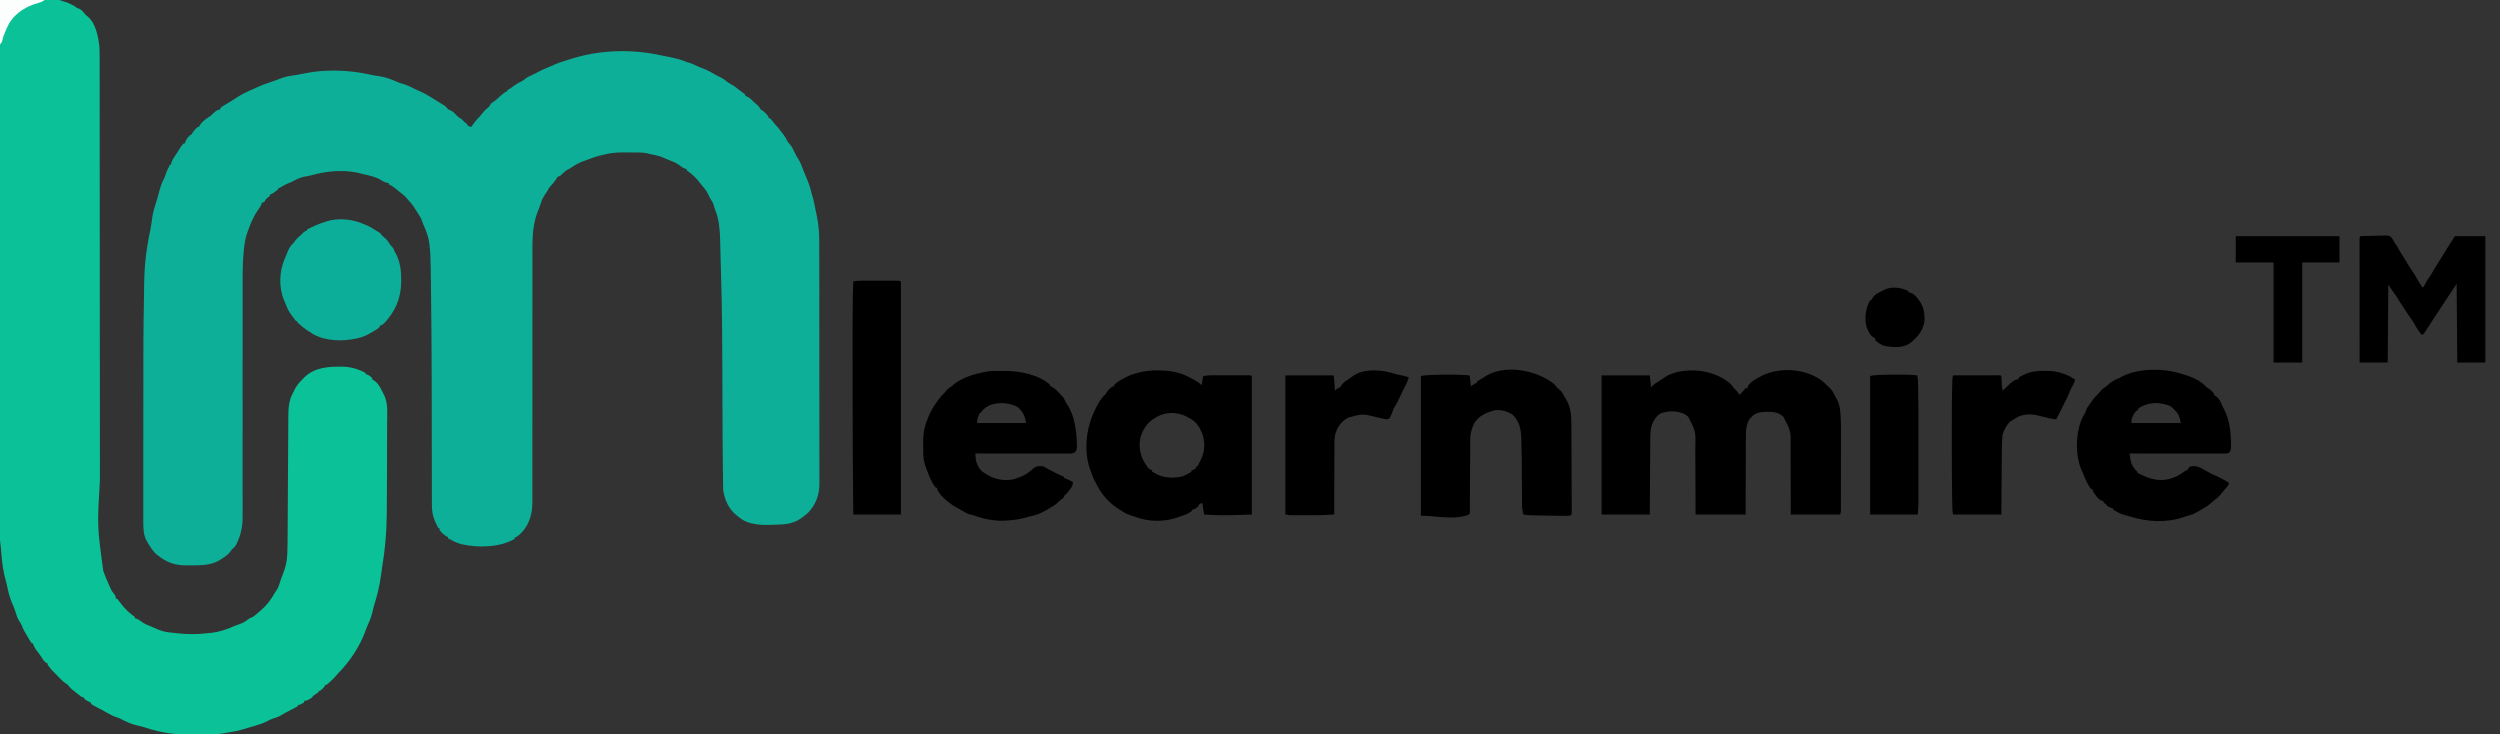 <?xml version="1.0" encoding="UTF-8"?>
<svg version="1.1" xmlns="http://www.w3.org/2000/svg" width="4096" height="1203">
<rect width="100%" height="100%" fill="#333333" stroke="none"/>
<path d="M0 0 C2.725 0.595 5.455 1.095 8.203 1.576 C13.335 2.487 18.351 3.674 23.386 5.013 C24.184 5.218 24.982 5.422 25.804 5.633 C30.646 6.909 35.066 8.537 39.636 10.576 C40.667 10.844 41.699 11.112 42.761 11.388 C47.484 12.653 51.777 14.921 56.179 17.01 C59.44 18.487 62.707 19.738 66.074 20.951 C71.526 22.994 76.474 25.6 81.465 28.562 C85.217 30.787 89.009 32.768 92.949 34.638 C97.639 36.928 101.478 39.618 105.496 42.927 C107.614 44.559 109.706 45.78 112.074 47.013 C116.55 49.384 120.301 52.357 124.195 55.58 C127.118 57.97 130.156 60.169 133.238 62.349 C133.699 62.754 134.161 63.159 134.636 63.576 C134.636 64.236 134.636 64.896 134.636 65.576 C135.358 65.823 136.08 66.071 136.824 66.326 C142.056 68.651 145.639 72.578 149.636 76.576 C150.839 77.582 152.048 78.582 153.261 79.576 C155.477 81.434 156.696 82.676 158.199 85.201 C159.534 87.791 159.534 87.791 162.386 89.388 C166.522 92.172 169.694 95.554 172.636 99.576 C172.636 100.236 172.636 100.896 172.636 101.576 C173.236 101.827 173.835 102.079 174.453 102.338 C176.93 103.742 177.966 105.059 179.574 107.388 C181.34 109.854 182.98 111.919 185.136 114.076 C187.751 116.69 189.853 119.424 192.027 122.404 C193.713 124.679 195.483 126.872 197.261 129.076 C199.93 132.475 201.823 135.801 203.625 139.709 C204.683 141.663 205.846 142.982 207.386 144.576 C211.174 148.728 213.327 153.664 215.742 158.682 C217.395 162.108 219.031 165.376 221.199 168.513 C225.027 174.327 227.261 181.099 229.819 187.538 C230.908 190.254 232.053 192.946 233.199 195.638 C237.404 205.749 241.549 215.793 243.636 226.576 C243.955 227.526 244.273 228.476 244.601 229.455 C246.2 234.275 247.13 239.209 248.146 244.18 C248.504 245.929 248.865 247.677 249.228 249.425 C249.891 252.62 250.546 255.816 251.199 259.013 C251.409 260.024 251.618 261.035 251.835 262.077 C254.724 276.372 255.933 290.046 255.904 304.585 C255.907 306.359 255.912 308.133 255.917 309.907 C255.93 314.742 255.929 319.576 255.927 324.41 C255.927 329.639 255.938 334.868 255.947 340.097 C255.964 350.324 255.969 360.551 255.97 370.778 C255.971 379.091 255.975 387.405 255.982 395.718 C255.999 419.308 256.009 442.899 256.007 466.489 C256.007 468.394 256.007 468.394 256.007 470.337 C256.007 472.244 256.007 472.244 256.007 474.189 C256.006 494.812 256.025 515.434 256.053 536.057 C256.082 557.252 256.096 578.447 256.094 599.642 C256.093 611.533 256.099 623.425 256.12 635.317 C256.138 645.436 256.143 655.554 256.129 665.673 C256.123 670.833 256.123 675.993 256.14 681.153 C256.156 685.881 256.153 690.609 256.135 695.337 C256.132 697.043 256.136 698.748 256.147 700.454 C256.259 718.697 250.911 733.807 238.636 747.576 C236.435 749.771 234.095 751.677 231.636 753.576 C230.703 754.322 229.77 755.069 228.808 755.838 C214.512 766.991 200.618 767.882 182.948 768.264 C180.208 768.326 177.468 768.409 174.728 768.494 C165.466 768.741 156.721 768.676 147.636 766.576 C146.367 766.316 145.097 766.055 143.789 765.787 C135.322 763.585 129.312 760.177 122.636 754.576 C121.657 753.795 120.677 753.014 119.667 752.209 C107.345 741.866 101.397 728.176 98.636 712.576 C98.528 710.728 98.465 708.877 98.438 707.026 C98.419 705.91 98.401 704.794 98.382 703.644 C98.366 702.417 98.351 701.191 98.335 699.927 C98.306 697.954 98.306 697.954 98.276 695.94 C98.222 692.257 98.175 688.572 98.13 684.888 C98.101 682.51 98.07 680.131 98.038 677.753 C97.647 647.719 97.499 617.686 97.39 587.65 C97.386 586.515 97.382 585.38 97.377 584.21 C97.299 562.997 97.227 541.784 97.169 520.57 C97.022 466.598 96.729 412.663 95.012 358.715 C94.479 341.902 94.071 325.085 93.665 308.269 C93.634 306.994 93.602 305.72 93.57 304.406 C93.53 302.713 93.53 302.713 93.488 300.986 C93.027 284.916 91.829 267.851 85.566 252.849 C84.563 250.396 83.883 247.948 83.199 245.388 C82.018 241.344 80.37 238.243 78.015 234.771 C76.358 232.134 75.086 229.394 73.761 226.576 C71.453 221.865 68.926 218.22 65.335 214.42 C63.692 212.636 62.336 210.812 60.949 208.826 C54.841 200.535 47.114 193.356 38.636 187.576 C38.636 186.916 38.636 186.256 38.636 185.576 C37.755 185.326 36.873 185.076 35.964 184.818 C32.501 183.525 30.27 181.989 27.386 179.701 C22.319 175.906 17.553 173.687 11.636 171.576 C9.528 170.712 7.423 169.837 5.324 168.951 C3.429 168.157 1.533 167.365 -0.364 166.576 C-1.529 166.084 -1.529 166.084 -2.718 165.583 C-5.292 164.603 -7.77 163.925 -10.454 163.322 C-11.403 163.107 -12.352 162.893 -13.331 162.672 C-14.311 162.454 -15.291 162.237 -16.301 162.013 C-17.278 161.792 -18.254 161.571 -19.26 161.344 C-21.959 160.738 -24.655 160.135 -27.364 159.576 C-28.248 159.392 -29.133 159.208 -30.044 159.019 C-34.603 158.411 -39.108 158.393 -43.704 158.373 C-45.202 158.364 -45.202 158.364 -46.731 158.356 C-48.845 158.346 -50.959 158.34 -53.073 158.336 C-56.259 158.326 -59.445 158.295 -62.631 158.263 C-73.971 158.205 -84.362 158.738 -95.364 161.576 C-96.83 161.899 -98.298 162.218 -99.766 162.533 C-108.628 164.677 -117.017 167.489 -125.488 170.85 C-127.257 171.535 -129.046 172.165 -130.836 172.791 C-137.819 175.262 -143.58 178.398 -149.61 182.709 C-152.429 184.62 -155.316 186.066 -158.364 187.576 C-161.256 189.832 -163.91 192.095 -166.426 194.763 C-168.364 196.576 -168.364 196.576 -170.989 197.576 C-173.981 198.836 -173.973 199.721 -175.364 202.576 C-176.64 204.291 -177.956 205.977 -179.301 207.638 C-179.991 208.496 -180.681 209.353 -181.391 210.236 C-183.364 212.576 -183.364 212.576 -184.973 214.127 C-186.623 215.846 -187.575 217.589 -188.676 219.701 C-190.363 222.862 -192.167 225.704 -194.301 228.576 C-198.03 234.045 -199.865 240.113 -201.926 246.345 C-203.08 249.828 -204.458 253.15 -205.926 256.513 C-214.851 280.473 -214.087 305.506 -213.999 330.66 C-213.986 336.168 -214.001 341.676 -214.013 347.183 C-214.03 356.698 -214.03 366.213 -214.016 375.728 C-213.998 389.495 -214.009 403.262 -214.027 417.03 C-214.056 439.387 -214.065 461.745 -214.058 484.103 C-214.058 485.451 -214.058 486.799 -214.057 488.147 C-214.057 488.815 -214.057 489.483 -214.057 490.171 C-214.056 493.55 -214.055 496.929 -214.054 500.308 C-214.054 501.314 -214.054 501.314 -214.054 502.339 C-214.05 517.938 -214.054 533.536 -214.06 549.135 C-214.061 549.804 -214.061 550.473 -214.061 551.162 C-214.067 566.443 -214.076 581.724 -214.089 597.005 C-214.09 598.288 -214.091 599.572 -214.093 600.894 C-214.097 606.025 -214.102 611.156 -214.106 616.286 C-214.12 631.291 -214.126 646.295 -214.118 661.299 C-214.113 670.698 -214.114 680.098 -214.121 689.497 C-214.124 694.918 -214.124 700.339 -214.115 705.76 C-214.107 710.724 -214.108 715.687 -214.117 720.651 C-214.118 722.444 -214.116 724.238 -214.11 726.031 C-214.084 734.731 -214.102 743.105 -216.364 751.576 C-216.72 753.206 -216.72 753.206 -217.083 754.869 C-220.699 768.269 -228.984 780.501 -240.364 788.576 C-241.024 788.576 -241.684 788.576 -242.364 788.576 C-242.694 789.566 -243.024 790.556 -243.364 791.576 C-266.899 805.42 -302.146 806.329 -328.364 800.576 C-329.209 800.393 -330.055 800.21 -330.926 800.021 C-338.553 798.041 -345.428 794.224 -352.364 790.576 C-352.364 789.916 -352.364 789.256 -352.364 788.576 C-352.921 788.328 -353.478 788.081 -354.051 787.826 C-359.226 785.029 -362.89 781.24 -366.364 776.576 C-366.364 775.586 -366.364 774.596 -366.364 773.576 C-367.024 773.576 -367.684 773.576 -368.364 773.576 C-369.48 771.31 -370.581 769.039 -371.676 766.763 C-371.985 766.14 -372.294 765.517 -372.612 764.875 C-377.063 755.55 -378.813 746.532 -378.749 736.241 C-378.754 735.153 -378.76 734.064 -378.765 732.942 C-378.779 729.316 -378.772 725.69 -378.764 722.064 C-378.77 719.447 -378.777 716.83 -378.786 714.214 C-378.802 708.564 -378.807 702.914 -378.805 697.264 C-378.803 688.946 -378.819 680.629 -378.839 672.311 C-378.873 658.615 -378.895 644.92 -378.907 631.225 C-378.908 630.406 -378.909 629.587 -378.91 628.743 C-378.913 625.437 -378.916 622.131 -378.919 618.824 C-378.945 591.072 -378.991 563.32 -379.055 535.568 C-379.057 534.786 -379.059 534.004 -379.061 533.198 C-379.172 485.412 -379.475 437.63 -380.115 389.847 C-380.184 384.646 -380.247 379.444 -380.308 374.243 C-380.388 367.299 -380.485 360.355 -380.592 353.412 C-380.629 350.896 -380.662 348.38 -380.69 345.864 C-380.828 333.689 -381.244 321.648 -382.69 309.55 C-382.801 308.598 -382.911 307.645 -383.025 306.663 C-384.474 295.747 -388.585 285.943 -392.958 275.924 C-394.364 272.576 -394.364 272.576 -395.184 269.732 C-396.91 265.115 -399.565 261.199 -402.239 257.076 C-402.769 256.247 -403.298 255.418 -403.844 254.564 C-405.341 252.228 -406.85 249.901 -408.364 247.576 C-408.756 246.968 -409.148 246.36 -409.552 245.734 C-411.835 242.237 -414.374 239.493 -417.364 236.576 C-418.065 235.668 -418.766 234.761 -419.489 233.826 C-423.417 229.023 -428.53 225.412 -433.364 221.576 C-434.713 220.462 -434.713 220.462 -436.09 219.326 C-440.343 215.831 -444.275 212.718 -449.364 210.576 C-449.364 209.916 -449.364 209.256 -449.364 208.576 C-450.519 208.349 -451.674 208.122 -452.864 207.888 C-456.067 207.097 -458.443 206.04 -461.176 204.201 C-469.906 198.443 -480.347 196.41 -490.399 194.042 C-492.244 193.604 -494.085 193.149 -495.926 192.693 C-497.019 192.428 -498.113 192.162 -499.239 191.888 C-500.185 191.658 -501.131 191.427 -502.106 191.189 C-526.318 186.631 -552.229 188.864 -575.758 195.623 C-579.427 196.593 -583.058 197.216 -586.801 197.826 C-594.223 199.224 -600.235 202.17 -606.805 205.736 C-609.048 206.946 -610.991 207.784 -613.438 208.595 C-616.821 209.729 -619.571 211.343 -622.614 213.201 C-628.152 216.576 -628.152 216.576 -630.364 216.576 C-630.364 217.236 -630.364 217.896 -630.364 218.576 C-632.099 220.021 -633.904 221.385 -635.739 222.701 C-636.737 223.425 -637.734 224.15 -638.762 224.896 C-641.364 226.576 -641.364 226.576 -643.364 226.576 C-643.694 227.566 -644.024 228.556 -644.364 229.576 C-646.053 231.163 -647.848 232.55 -649.672 233.978 C-651.506 235.71 -652.264 237.335 -653.364 239.576 C-655.489 240.326 -655.489 240.326 -657.364 240.576 C-657.486 241.169 -657.608 241.762 -657.734 242.373 C-658.735 245.876 -660.984 248.623 -663.051 251.576 C-670.279 262.195 -675.349 273.257 -679.582 285.356 C-680.136 286.929 -680.713 288.494 -681.306 290.053 C-684.348 298.432 -685.654 306.775 -686.584 315.591 C-686.668 316.361 -686.751 317.13 -686.838 317.924 C-688.911 337.357 -688.921 356.774 -688.854 376.296 C-688.841 381.576 -688.851 386.856 -688.858 392.136 C-688.868 401.242 -688.863 410.347 -688.85 419.453 C-688.83 432.636 -688.837 445.818 -688.85 459 C-688.872 480.422 -688.879 501.843 -688.873 523.265 C-688.873 525.179 -688.873 525.179 -688.872 527.133 C-688.87 536.197 -688.867 545.262 -688.864 554.326 C-688.86 564.715 -688.857 575.105 -688.854 585.494 C-688.854 586.775 -688.854 588.056 -688.854 589.376 C-688.849 610.752 -688.859 632.129 -688.881 653.505 C-688.894 666.654 -688.892 679.803 -688.873 692.953 C-688.86 701.95 -688.861 710.948 -688.874 719.946 C-688.881 725.129 -688.881 730.312 -688.863 735.495 C-688.847 740.247 -688.85 745 -688.867 749.752 C-688.87 751.462 -688.866 753.172 -688.855 754.882 C-688.763 769.571 -691.092 782.85 -697.301 796.326 C-697.623 797.079 -697.945 797.832 -698.276 798.607 C-700.314 803.142 -702.241 805.634 -706.364 808.576 C-707.829 810.439 -707.829 810.439 -709.051 812.388 C-712.666 817.372 -717.217 820.311 -722.364 823.576 C-723.124 824.113 -723.885 824.651 -724.668 825.205 C-735.578 832.533 -749.93 834.707 -762.84 834.779 C-763.647 834.785 -764.453 834.79 -765.284 834.796 C-766.987 834.806 -768.69 834.812 -770.393 834.816 C-772.96 834.826 -775.527 834.857 -778.094 834.888 C-787.272 834.947 -795.564 834.515 -804.364 831.576 C-805.684 831.141 -805.684 831.141 -807.031 830.697 C-814.211 828.209 -820.256 824.021 -826.364 819.576 C-827.086 819.065 -827.808 818.555 -828.551 818.029 C-835.46 812.625 -839.862 804.975 -844.364 797.576 C-844.917 796.672 -845.47 795.769 -846.04 794.838 C-851.604 784.808 -851.664 773.193 -851.611 761.979 C-851.615 760.18 -851.615 760.18 -851.618 758.344 C-851.623 755.052 -851.619 751.761 -851.611 748.469 C-851.604 744.9 -851.609 741.33 -851.612 737.761 C-851.617 730.765 -851.612 723.768 -851.603 716.772 C-851.592 708.542 -851.592 700.311 -851.593 692.081 C-851.593 677.299 -851.584 662.517 -851.57 647.735 C-851.556 633.584 -851.548 619.433 -851.549 605.282 C-851.554 458.634 -851.554 458.634 -850.479 395.537 C-850.35 387.917 -850.249 380.296 -850.16 372.676 C-849.808 344.321 -846.632 316.754 -840.826 289 C-839.237 281.369 -837.957 273.816 -837.069 266.071 C-836.469 261.01 -835.477 256.254 -833.989 251.388 C-833.772 250.643 -833.555 249.897 -833.331 249.129 C-832.69 246.94 -832.031 244.757 -831.364 242.576 C-830.986 241.34 -830.608 240.104 -830.219 238.83 C-829.549 236.658 -828.875 234.487 -828.196 232.318 C-827.516 230.078 -826.907 227.852 -826.364 225.576 C-824.265 216.926 -821.699 208.785 -817.52 200.912 C-816.049 197.94 -815.098 194.908 -814.118 191.748 C-813.089 188.784 -811.7 186.069 -810.231 183.302 C-809.229 181.41 -809.229 181.41 -808.364 178.576 C-807.704 178.576 -807.044 178.576 -806.364 178.576 C-806.12 177.56 -805.877 176.544 -805.625 175.498 C-804.48 171.503 -802.5 168.241 -800.176 164.826 C-799.367 163.606 -798.559 162.386 -797.75 161.166 C-797.349 160.565 -796.947 159.964 -796.533 159.345 C-794.238 155.872 -792.067 152.32 -789.872 148.783 C-788.498 146.772 -787.227 145.139 -785.364 143.576 C-784.704 143.576 -784.044 143.576 -783.364 143.576 C-783.178 142.751 -782.993 141.926 -782.801 141.076 C-780.794 136.19 -777.214 131.001 -772.364 128.576 C-771.972 127.875 -771.58 127.173 -771.176 126.451 C-768.777 122.645 -765.818 119.464 -762.364 116.576 C-761.704 116.576 -761.044 116.576 -760.364 116.576 C-760.137 116.019 -759.91 115.462 -759.676 114.888 C-756.285 108.913 -749.638 103.525 -743.739 100.013 C-741.212 98.613 -741.212 98.613 -738.989 96.201 C-736.059 93.271 -732.997 90.599 -729.364 88.576 C-728.374 88.576 -727.384 88.576 -726.364 88.576 C-726.112 87.969 -725.861 87.363 -725.602 86.738 C-724.175 84.246 -723.006 83.429 -720.547 81.99 C-719.788 81.537 -719.028 81.084 -718.245 80.618 C-717.438 80.15 -716.632 79.683 -715.801 79.201 C-714.152 78.222 -712.504 77.241 -710.856 76.26 C-710.071 75.794 -709.285 75.328 -708.476 74.849 C-706.069 73.398 -703.738 71.86 -701.426 70.263 C-692.144 63.954 -681.736 58.717 -671.364 54.443 C-669.784 53.758 -668.225 53.023 -666.676 52.271 C-659.659 48.885 -652.66 46.223 -645.254 43.835 C-639.347 41.928 -633.54 39.825 -627.753 37.58 C-621.757 35.274 -615.935 33.525 -609.551 32.763 C-601.456 31.683 -593.478 30.082 -585.482 28.428 C-570.145 25.358 -554.919 24.188 -539.301 24.263 C-538.503 24.265 -537.704 24.267 -536.881 24.269 C-516.292 24.347 -496.706 27.013 -476.614 31.463 C-472.623 32.337 -468.675 32.98 -464.614 33.451 C-454.346 34.876 -444.099 39.022 -434.641 43.189 C-431.546 44.499 -428.538 45.44 -425.301 46.326 C-418.993 48.21 -413.455 50.842 -407.653 53.892 C-404.279 55.619 -400.854 57.103 -397.364 58.576 C-387.486 63.185 -378.336 68.892 -369.18 74.779 C-367.241 76.016 -365.29 77.234 -363.329 78.435 C-362.35 79.039 -361.372 79.642 -360.364 80.263 C-359.477 80.804 -358.59 81.344 -357.676 81.9 C-355.335 83.597 -354.074 85.28 -352.364 87.576 C-350.45 88.467 -348.535 89.357 -346.618 90.24 C-343.006 92.381 -340.369 95.387 -337.54 98.455 C-335.299 100.64 -333.065 102.02 -330.364 103.576 C-328.676 105.221 -327.01 106.889 -325.364 108.576 C-324.436 109.298 -323.508 110.02 -322.551 110.763 C-321.829 111.362 -321.108 111.96 -320.364 112.576 C-320.364 113.236 -320.364 113.896 -320.364 114.576 C-318.384 115.236 -316.404 115.896 -314.364 116.576 C-313.476 115.364 -313.476 115.364 -312.571 114.127 C-311.773 113.047 -310.975 111.968 -310.176 110.888 C-309.399 109.833 -308.622 108.777 -307.821 107.689 C-305.499 104.747 -303.025 102.207 -300.364 99.576 C-299.07 97.969 -297.798 96.344 -296.551 94.701 C-293.375 90.651 -290.056 87.34 -286.028 84.146 C-284.26 82.671 -284.26 82.671 -283.438 80.595 C-281.985 77.863 -280.132 76.814 -277.551 75.138 C-273.71 72.552 -270.603 69.896 -267.364 66.576 C-257.971 58.576 -257.971 58.576 -255.364 58.576 C-255.364 57.916 -255.364 57.256 -255.364 56.576 C-253.723 55.533 -252.05 54.542 -250.364 53.576 C-248.624 52.299 -246.895 51.006 -245.176 49.701 C-240.795 46.472 -236.429 43.975 -231.516 41.662 C-228.817 40.3 -226.653 38.538 -224.364 36.576 C-221.674 34.806 -219.113 33.471 -216.137 32.224 C-212.41 30.645 -208.898 28.73 -205.364 26.763 C-199.027 23.306 -192.589 20.528 -185.856 17.947 C-182.746 16.726 -179.753 15.388 -176.739 13.951 C-171.947 11.741 -167.121 10.129 -162.055 8.662 C-159.471 7.902 -156.938 7.105 -154.391 6.24 C-104.759 -10.197 -50.744 -11.71 0 0 Z " fill="#0DAF99" transform="translate(1086.364,91.424)"/>
<path d="M0 0 C12.691 -0.046 25.382 -0.082 38.074 -0.104 C43.967 -0.114 49.86 -0.128 55.753 -0.151 C61.439 -0.173 67.125 -0.185 72.812 -0.19 C74.982 -0.193 77.152 -0.201 79.322 -0.211 C82.36 -0.226 85.398 -0.228 88.436 -0.227 C89.335 -0.234 90.233 -0.241 91.159 -0.249 C95.597 -0.234 98.945 -0.002 103 2 C104.107 2.299 105.215 2.598 106.355 2.906 C110.271 4.081 113.69 5.64 117.312 7.5 C117.932 7.808 118.551 8.116 119.189 8.434 C121.809 9.759 123.911 10.911 126 13 C127.031 13.351 128.062 13.701 129.125 14.062 C133.617 15.878 136.11 19.222 139.156 22.871 C140.987 25.131 140.987 25.131 143.625 27 C157.304 38.519 161.307 61.207 163 78 C163.244 82.599 163.272 87.182 163.256 91.787 C163.26 93.096 163.263 94.404 163.266 95.752 C163.275 99.352 163.272 102.952 163.267 106.552 C163.264 110.482 163.272 114.411 163.278 118.341 C163.288 125.218 163.291 132.096 163.289 138.973 C163.286 149.203 163.294 159.433 163.305 169.663 C163.323 186.889 163.331 204.114 163.336 221.34 C163.341 244.915 163.36 268.489 163.382 292.063 C163.392 303.067 163.402 314.07 163.411 325.074 C163.412 326.175 163.413 327.277 163.414 328.412 C163.437 354.628 163.453 380.845 163.468 407.061 C163.469 408.208 163.47 409.355 163.47 410.536 C163.48 426.8 163.489 443.063 163.498 459.327 C163.509 478.996 163.52 498.664 163.532 518.333 C163.532 519.472 163.533 520.612 163.534 521.786 C163.549 547.872 163.566 573.958 163.589 600.044 C163.59 601.145 163.59 602.246 163.591 603.381 C163.601 614.384 163.611 625.387 163.621 636.39 C163.643 659.908 163.66 683.427 163.665 706.945 C163.669 724.127 163.68 741.309 163.698 758.491 C163.708 767.768 163.714 777.045 163.711 786.322 C159.229 861.847 159.229 861.847 169.125 935 C169.34 935.645 169.555 936.289 169.777 936.953 C171.95 943.261 174.606 949.369 177.375 955.434 C178.668 958.27 179.876 961.119 181.062 964 C182.756 967.859 185.129 970.916 187.738 974.203 C189.283 976.403 189.833 978.324 190 981 C190.66 981 191.32 981 192 981 C193.68 983.03 195.258 985.065 196.812 987.188 C199.96 991.459 203.155 995.311 207 999 C207.743 999.784 208.485 1000.567 209.25 1001.375 C212.379 1004.362 215.726 1006.888 219.207 1009.449 C219.799 1009.961 220.39 1010.473 221 1011 C221 1011.66 221 1012.32 221 1013 C221.568 1013.106 222.137 1013.211 222.723 1013.32 C225.369 1014.11 227.175 1015.299 229.438 1016.875 C230.629 1017.687 230.629 1017.687 231.844 1018.516 C232.555 1019.005 233.267 1019.495 234 1020 C237.827 1022.552 241.774 1024.167 246.043 1025.824 C250.642 1027.653 255.168 1029.652 259.703 1031.633 C265.48 1034.029 270.867 1035.409 277.082 1036.07 C277.854 1036.156 278.627 1036.242 279.423 1036.331 C281.057 1036.511 282.692 1036.687 284.327 1036.86 C286.768 1037.12 289.207 1037.397 291.646 1037.676 C307.565 1039.435 322.928 1039.356 338.839 1037.566 C341.13 1037.312 343.422 1037.086 345.715 1036.861 C359.722 1035.385 371.865 1031.102 384.719 1025.398 C387.701 1024.128 390.673 1023.074 393.75 1022.062 C398.702 1020.331 402.561 1017.765 406.711 1014.586 C409 1013 409 1013 411.465 1012.043 C416.681 1009.897 420.754 1005.634 425 1002 C425.853 1001.295 426.707 1000.59 427.586 999.863 C436.723 992.066 443.775 982.666 449.703 972.242 C450.897 970.179 452.203 968.268 453.562 966.312 C456.577 961.536 458.064 956.204 459.746 950.859 C460.856 947.355 462.177 943.968 463.562 940.562 C467.504 930.354 470.125 920.37 470.595 909.432 C470.633 908.617 470.672 907.801 470.712 906.961 C471.163 896.548 471.19 886.129 471.234 875.708 C471.247 873.436 471.26 871.163 471.274 868.891 C471.303 864.037 471.329 859.183 471.354 854.33 C471.394 846.641 471.444 838.952 471.496 831.263 C471.514 828.619 471.532 825.976 471.549 823.332 C471.554 822.672 471.558 822.012 471.563 821.331 C471.613 813.853 471.662 806.375 471.71 798.897 C471.715 798.215 471.719 797.533 471.723 796.831 C471.794 785.769 471.853 774.707 471.909 763.645 C471.967 752.236 472.041 740.827 472.126 729.417 C472.174 723.032 472.214 716.647 472.237 710.262 C472.259 704.259 472.299 698.256 472.353 692.254 C472.369 690.063 472.379 687.871 472.382 685.68 C472.403 671.357 472.632 656.648 479.961 643.836 C481.064 641.964 481.064 641.964 481.977 639.727 C485.46 631.783 490.963 626.054 497 620 C497.648 619.328 498.297 618.657 498.965 617.965 C516.043 601.559 538.901 600.419 561.254 600.758 C575.279 601.149 586.616 604.506 599 611 C599 611.66 599 612.32 599 613 C599.887 613.227 600.774 613.454 601.688 613.688 C605.464 615.184 607.386 616.925 610 620 C610 620.66 610 621.32 610 622 C610.557 622.227 611.114 622.454 611.688 622.688 C620.322 627.588 624.505 637.714 628.75 646.25 C629.322 647.39 629.895 648.529 630.484 649.703 C635.956 663.498 634.274 679.958 634.23 694.477 C634.23 697.098 634.23 699.72 634.231 702.342 C634.231 708.61 634.219 714.878 634.203 721.146 C634.19 726.195 634.181 731.244 634.174 736.293 C634.146 755.862 634.086 775.431 634 795 C633.995 796.138 633.99 797.276 633.985 798.448 C633.929 811.166 633.844 823.884 633.71 836.602 C633.688 838.827 633.67 841.053 633.654 843.278 C633.435 871.934 630.96 900.033 626.238 928.297 C625.421 933.237 624.703 938.169 624.105 943.141 C622.051 960.003 617.967 975.567 612.973 991.734 C611.789 995.709 610.833 999.703 609.938 1003.75 C608.113 1011.392 605.086 1018.38 601.93 1025.547 C600.353 1029.129 598.985 1032.743 597.688 1036.438 C588.927 1059.7 572.595 1084.581 555 1102 C554.008 1103.134 553.028 1104.28 552.062 1105.438 C546.932 1111.461 541.209 1117.084 535 1122 C534.34 1122 533.68 1122 533 1122 C532.613 1122.889 532.613 1122.889 532.219 1123.797 C530.902 1126.177 529.574 1127.51 527.5 1129.25 C526.892 1129.771 526.283 1130.292 525.656 1130.828 C524 1132 524 1132 522 1132 C522 1132.66 522 1133.32 522 1134 C520.102 1135.402 520.102 1135.402 517.625 1136.938 C514.518 1138.866 513.069 1139.897 511 1143 C508.941 1144.387 508.941 1144.387 506.562 1145.688 C505.389 1146.343 505.389 1146.343 504.191 1147.012 C502 1148 502 1148 499 1148 C498.67 1148.99 498.34 1149.98 498 1151 C496.223 1152.168 496.223 1152.168 494.062 1153.188 C492.997 1153.704 492.997 1153.704 491.91 1154.23 C490 1155 490 1155 488 1155 C488 1155.66 488 1156.32 488 1157 C482.735 1159.913 477.471 1162.799 472.062 1165.438 C468.24 1167.309 464.634 1169.411 461 1171.625 C456.587 1174.241 452.622 1175.857 447.684 1177.129 C444.308 1178.225 441.332 1179.794 438.188 1181.438 C431.642 1184.839 425.096 1187.039 418 1189 C415.914 1189.611 413.83 1190.231 411.746 1190.852 C409.569 1191.498 407.388 1192.135 405.207 1192.77 C402.553 1193.542 399.907 1194.332 397.262 1195.137 C390.743 1197.087 384.388 1198.573 377.641 1199.466 C374.467 1199.932 371.333 1200.506 368.186 1201.124 C359.043 1202.88 350.253 1203.489 340.934 1203.504 C339.443 1203.514 337.952 1203.524 336.461 1203.534 C333.354 1203.552 330.248 1203.558 327.141 1203.556 C324.032 1203.556 320.924 1203.576 317.815 1203.617 C290.774 1203.971 265.1 1201.386 239.375 1192.43 C234.578 1190.793 229.685 1189.697 224.75 1188.562 C214.754 1186.211 206.198 1182.311 197.148 1177.477 C194.646 1176.303 192.382 1175.463 189.762 1174.656 C184.399 1172.93 179.69 1170.284 174.812 1167.5 C173.09 1166.53 171.368 1165.561 169.645 1164.594 C168.839 1164.14 168.034 1163.686 167.204 1163.219 C164.509 1161.729 161.759 1160.366 159 1159 C157.196 1158.001 155.403 1156.981 153.625 1155.938 C152.751 1155.431 151.877 1154.924 150.977 1154.402 C150.324 1153.94 149.672 1153.477 149 1153 C149 1152.34 149 1151.68 149 1151 C147.948 1150.629 147.948 1150.629 146.875 1150.25 C143.605 1148.828 140.859 1147.128 138 1145 C138 1144.34 138 1143.68 138 1143 C137.426 1142.899 136.853 1142.799 136.262 1142.695 C133.567 1141.867 131.997 1140.65 129.812 1138.875 C126.686 1136.355 123.53 1133.903 120.312 1131.5 C116.863 1128.836 114.112 1126.05 111.484 1122.578 C110.026 1120.87 110.026 1120.87 107.797 1119.758 C103.811 1117.252 100.775 1113.984 97.5 1110.625 C96.849 1109.965 96.198 1109.305 95.527 1108.625 C94.257 1107.337 92.989 1106.046 91.723 1104.752 C90.254 1103.258 88.764 1101.785 87.27 1100.316 C85.076 1098.077 83.113 1095.784 81.188 1093.312 C80.583 1092.546 79.978 1091.779 79.355 1090.988 C78 1089 78 1089 78 1087 C77.422 1086.773 76.845 1086.546 76.25 1086.312 C72.731 1084.26 70.743 1081.286 68.727 1077.797 C66.089 1073.524 62.999 1069.593 59.939 1065.615 C57.122 1061.86 55.206 1058.618 54 1054 C53.34 1054 52.68 1054 52 1054 C49.424 1050.479 47.265 1046.791 45.137 1042.98 C44.292 1041.509 43.414 1040.055 42.52 1038.613 C39.74 1034.132 37.473 1029.921 35.777 1024.934 C34.61 1022.031 32.893 1019.543 31.195 1016.926 C28.511 1012.602 26.964 1007.98 25.562 1003.125 C24.613 999.854 23.54 996.785 22.125 993.688 C17.332 983.168 14.195 973.011 11.969 961.707 C11.133 957.513 10.086 953.432 8.938 949.312 C5.288 935.987 3.478 922.673 2.375 908.938 C2.194 906.763 2.01 904.589 1.824 902.414 C1.659 900.467 1.5 898.518 1.341 896.57 C1.121 894.268 0.841 891.971 0.486 889.686 C0.029 886.219 -0.125 882.943 -0.124 879.45 C-0.126 878.164 -0.129 876.878 -0.131 875.553 C-0.128 874.136 -0.126 872.719 -0.123 871.302 C-0.124 869.783 -0.125 868.263 -0.127 866.744 C-0.13 862.559 -0.126 858.373 -0.122 854.188 C-0.119 849.639 -0.121 845.09 -0.123 840.54 C-0.125 832.564 -0.123 824.587 -0.119 816.611 C-0.113 804.75 -0.113 792.889 -0.114 781.029 C-0.115 761.078 -0.112 741.127 -0.106 721.176 C-0.1 701.418 -0.096 681.661 -0.095 661.903 C-0.095 660.675 -0.095 659.447 -0.095 658.182 C-0.094 651.947 -0.094 645.711 -0.094 639.476 C-0.092 595.295 -0.085 551.113 -0.075 506.932 C-0.073 496.222 -0.071 485.513 -0.069 474.803 C-0.068 473.807 -0.068 473.807 -0.068 472.791 C-0.062 441.914 -0.058 411.037 -0.055 380.161 C-0.055 378.156 -0.055 376.152 -0.055 374.147 C-0.053 360.863 -0.052 347.579 -0.051 334.295 C-0.048 307.233 -0.045 280.171 -0.042 253.109 C-0.042 251.865 -0.042 250.621 -0.042 249.339 C-0.033 166.226 -0.017 83.113 0 0 Z " fill="#0AC198" transform="translate(0,0)"/>
<path d="M0 0 C24.145 -0.703 49.306 6.211 67.453 22.723 C69.292 24.789 70.953 26.897 72.594 29.121 C73.955 30.451 73.955 30.451 75.344 31.809 C77.879 34.415 79.664 37.048 81.594 40.121 C84.336 37.457 86.864 34.822 89.219 31.809 C90.002 30.922 90.786 30.035 91.594 29.121 C92.584 29.121 93.574 29.121 94.594 29.121 C94.698 28.524 94.803 27.927 94.91 27.312 C97.552 18.842 111.689 12.388 119.053 8.368 C140.993 -2.396 170.03 -3.107 192.969 4.621 C204.119 8.624 215.444 14.411 223.594 23.121 C224.849 24.306 224.849 24.306 226.129 25.516 C230.548 29.743 234.324 33.466 236.734 39.129 C238.01 42.087 239.698 44.792 241.348 47.555 C244.531 54.111 246.135 60.755 246.767 67.986 C246.847 68.872 246.926 69.757 247.009 70.669 C248.111 84.678 247.866 98.77 247.829 112.812 C247.821 117.003 247.822 121.195 247.823 125.386 C247.822 132.4 247.813 139.413 247.8 146.427 C247.784 154.529 247.779 162.632 247.779 170.734 C247.78 179.399 247.773 188.064 247.764 196.729 C247.762 199.216 247.761 201.703 247.761 204.19 C247.76 208.087 247.754 211.983 247.743 215.88 C247.741 217.308 247.739 218.737 247.74 220.166 C247.74 222.114 247.734 224.063 247.727 226.011 C247.726 227.101 247.724 228.191 247.722 229.314 C247.594 232.121 247.594 232.121 246.594 236.121 C219.864 236.121 193.134 236.121 165.594 236.121 C165.58 226.405 165.565 216.69 165.551 206.68 C165.531 200.505 165.509 194.329 165.482 188.154 C165.44 178.365 165.402 168.575 165.398 158.785 C165.395 151.653 165.374 144.522 165.333 137.39 C165.312 133.619 165.299 129.849 165.308 126.079 C165.778 99.247 165.778 99.247 153.559 76.074 C146.418 68.976 137.406 67.828 127.594 67.746 C119.61 67.832 110.673 68.319 104.156 73.434 C103.311 74.32 102.465 75.207 101.594 76.121 C100.728 76.905 99.861 77.689 98.969 78.496 C92.115 87.121 92.006 101.176 92.048 111.584 C92.039 112.955 92.029 114.327 92.017 115.699 C91.989 119.369 91.985 123.039 91.986 126.71 C91.983 130.566 91.957 134.421 91.934 138.277 C91.894 145.555 91.873 152.832 91.86 160.11 C91.841 169.96 91.791 179.811 91.743 189.662 C91.668 205.148 91.634 220.635 91.594 236.121 C64.534 236.121 37.474 236.121 9.594 236.121 C9.555 221.782 9.555 221.782 9.516 207.152 C9.49 201.073 9.464 194.993 9.434 188.914 C9.385 179.278 9.341 169.642 9.323 160.006 C9.31 152.986 9.283 145.966 9.239 138.946 C9.217 135.235 9.201 131.525 9.202 127.814 C9.998 100.107 9.998 100.107 -2.188 76.258 C-9.782 68.944 -19.329 67.549 -29.633 66.992 C-33.909 67.138 -37.815 67.764 -41.969 68.746 C-42.969 68.974 -42.969 68.974 -43.989 69.207 C-51.403 71.196 -55.082 76.569 -59.051 82.73 C-64.925 93.091 -64.557 104.774 -64.612 116.352 C-64.621 117.65 -64.631 118.949 -64.642 120.287 C-64.668 123.821 -64.69 127.356 -64.71 130.89 C-64.732 134.594 -64.759 138.297 -64.786 142.001 C-64.835 149.002 -64.88 156.004 -64.924 163.005 C-64.982 172.475 -65.049 181.944 -65.114 191.413 C-65.218 206.316 -65.311 221.218 -65.406 236.121 C-91.476 236.121 -117.546 236.121 -144.406 236.121 C-144.406 160.881 -144.406 85.641 -144.406 8.121 C-118.336 8.121 -92.266 8.121 -65.406 8.121 C-64.416 17.526 -64.416 17.526 -63.406 27.121 C-62.746 27.121 -62.086 27.121 -61.406 27.121 C-61.406 26.461 -61.406 25.801 -61.406 25.121 C-59.436 23.592 -57.476 22.19 -55.406 20.809 C-54.812 20.405 -54.218 20.001 -53.605 19.585 C-49.824 17.03 -46.005 14.547 -42.105 12.176 C-40.459 11.154 -38.869 10.045 -37.281 8.934 C-34.324 7.069 -31.728 6.176 -28.406 5.121 C-27.425 4.779 -26.444 4.438 -25.434 4.086 C-16.848 1.231 -8.97 0.451 0 0 Z " fill="#000000" transform="translate(2768.406,606.879)"/>
<path d="M0 0 C21.352 -0.373 40.567 2.069 59.18 13.113 C61.115 14.138 63.053 15.159 64.992 16.176 C69.185 18.452 72.671 20.889 76.18 24.113 C76.312 23.114 76.445 22.115 76.582 21.086 C76.759 19.796 76.935 18.505 77.117 17.176 C77.291 15.888 77.465 14.6 77.645 13.273 C78.18 10.113 78.18 10.113 79.18 9.113 C83.943 8.265 88.537 7.987 93.368 7.984 C94.049 7.982 94.73 7.98 95.431 7.979 C97.656 7.974 99.881 7.977 102.105 7.98 C103.66 7.98 105.215 7.979 106.769 7.978 C110.015 7.976 113.26 7.978 116.505 7.983 C120.669 7.989 124.833 7.985 128.998 7.979 C132.202 7.976 135.406 7.977 138.61 7.979 C140.146 7.98 141.682 7.979 143.218 7.977 C145.358 7.974 147.498 7.978 149.638 7.984 C151.465 7.985 151.465 7.985 153.329 7.986 C156.18 8.113 156.18 8.113 158.18 9.113 C158.18 84.023 158.18 158.933 158.18 236.113 C124.291 237.282 124.291 237.282 113.555 237.238 C111.711 237.235 111.711 237.235 109.83 237.232 C99.923 237.186 90.06 236.81 80.18 236.113 C78.82 229.789 77.803 223.553 77.18 217.113 C74.717 217.831 74.717 217.831 72.18 219.113 C71.727 220.057 71.727 220.057 71.266 221.02 C69.942 223.572 68.631 224.404 66.18 225.863 C65.478 226.291 64.777 226.719 64.055 227.16 C62.18 228.113 62.18 228.113 60.18 228.113 C60.18 228.773 60.18 229.433 60.18 230.113 C58.203 231.551 58.203 231.551 55.555 233.113 C54.696 233.629 53.838 234.145 52.953 234.676 C50.072 236.169 47.273 237.141 44.18 238.113 C43.138 238.504 42.097 238.894 41.023 239.297 C15.924 248.709 -9.583 248.886 -34.707 239.297 C-37.314 238.306 -39.899 237.466 -42.57 236.676 C-47.795 234.944 -52.22 232.088 -56.82 229.113 C-57.782 228.514 -58.744 227.914 -59.734 227.297 C-74.976 217.549 -86.589 205.205 -94.82 189.113 C-95.397 188.082 -95.973 187.051 -96.566 185.988 C-99.633 180.481 -102.449 175.18 -104.215 169.113 C-104.808 167.035 -104.808 167.035 -105.778 164.797 C-117.228 135.328 -114.067 99.616 -101.672 71.022 C-96.691 59.86 -91.434 48.715 -82.664 39.961 C-80.718 38.186 -80.718 38.186 -79.57 35.801 C-77.012 31.872 -73.588 28.889 -69.82 26.113 C-69.16 26.113 -68.5 26.113 -67.82 26.113 C-67.325 24.628 -67.325 24.628 -66.82 23.113 C-61.842 18.266 -55.967 15.262 -49.82 12.113 C-49.098 11.722 -48.376 11.33 -47.632 10.927 C-41.403 7.641 -35.269 5.557 -28.445 3.863 C-27.426 3.607 -26.406 3.35 -25.356 3.085 C-16.775 0.989 -8.803 0.207 0 0 Z M-0.82 78.113 C-1.667 78.641 -2.514 79.168 -3.387 79.711 C-14.232 86.806 -20.7 97.657 -24.392 110.029 C-27.409 124.708 -24.897 138.788 -17.32 151.488 C-16.497 152.704 -15.664 153.912 -14.82 155.113 C-14.184 156.105 -14.184 156.105 -13.535 157.117 C-11.344 160.773 -11.344 160.773 -7.73 162.617 C-7.1 162.781 -6.47 162.945 -5.82 163.113 C-5.49 164.103 -5.16 165.093 -4.82 166.113 C-2.681 167.449 -0.641 168.583 1.617 169.676 C2.257 169.986 2.896 170.296 3.555 170.615 C16.319 176.601 31.844 177.059 45.375 173.18 C50.254 171.324 54.728 168.821 59.18 166.113 C59.18 165.453 59.18 164.793 59.18 164.113 C60.324 163.711 60.324 163.711 61.492 163.301 C64.07 162.162 65.449 161.299 67.18 159.113 C67.18 158.453 67.18 157.793 67.18 157.113 C67.84 157.113 68.5 157.113 69.18 157.113 C70.476 154.574 71.767 152.032 73.055 149.488 C73.419 148.775 73.784 148.063 74.16 147.328 C81.222 133.332 82.045 119.032 77.18 104.113 C73.174 94.242 68.498 85.739 59.18 80.113 C58.401 79.627 57.623 79.141 56.82 78.641 C38.809 67.534 17.356 66.326 -0.82 78.113 Z " fill="#000000" transform="translate(1892.82,606.887)"/>
<path d="M0 0 C1.205 0.316 2.411 0.632 3.652 0.957 C18.302 4.984 34.392 10.955 45.062 22.09 C46.958 24.11 46.958 24.11 49.512 25.5 C52.149 27.09 53.815 28.734 55.812 31.062 C56.417 31.755 57.022 32.447 57.645 33.16 C59 35 59 35 59 37 C59.578 37.227 60.155 37.454 60.75 37.688 C66.612 41.107 69.655 47.972 72.129 54.035 C72.974 56.026 72.974 56.026 74.09 57.934 C84.077 75.834 86.023 96.777 86.312 116.875 C86.33 117.714 86.348 118.552 86.367 119.416 C86.36 124.065 86.114 127.281 83 131 C79.635 132.122 77.112 132.123 73.565 132.12 C72.581 132.122 72.581 132.122 71.577 132.123 C69.376 132.124 67.174 132.119 64.972 132.114 C63.395 132.113 61.818 132.113 60.242 132.114 C55.957 132.114 51.672 132.108 47.387 132.101 C42.911 132.095 38.435 132.095 33.958 132.093 C25.48 132.09 17.001 132.082 8.523 132.072 C-1.129 132.061 -10.781 132.055 -20.432 132.05 C-40.288 132.04 -60.144 132.022 -80 132 C-79.588 134.714 -79.159 137.423 -78.719 140.133 C-78.605 140.894 -78.491 141.656 -78.374 142.441 C-77.125 149.971 -73.816 155.375 -68.281 160.633 C-67 162 -67 162 -67 164 C-66.303 164.269 -65.605 164.539 -64.887 164.816 C-61.802 166.081 -58.819 167.498 -55.812 168.938 C-40.791 175.787 -25.69 177.9 -9.785 172.129 C-8.866 171.756 -7.947 171.384 -7 171 C-5.792 170.549 -5.792 170.549 -4.559 170.09 C0.775 167.947 5.229 164.903 9.836 161.488 C12 160 12 160 15 159 C15.309 158.361 15.619 157.721 15.938 157.062 C17.282 154.452 18.307 154.086 21 153 C28.628 151.776 34.004 153.895 40.5 157.688 C42.161 158.61 43.823 159.532 45.484 160.453 C46.266 160.896 47.048 161.339 47.854 161.795 C52.908 164.633 58.091 167.202 63.438 169.438 C70.234 172.418 76.659 176.154 83 180 C82.408 183.364 81.316 185.081 79 187.562 C76.049 190.79 73.321 194.119 70.625 197.562 C67.151 201.839 63.613 205.175 59.16 208.398 C57.078 209.942 55.256 211.596 53.375 213.375 C48.086 218.073 41.945 221.458 35.829 224.954 C34.169 225.904 32.517 226.869 30.867 227.836 C26.41 230.381 22.406 232.436 17.32 233.445 C14.163 234.2 11.18 235.341 8.125 236.438 C-19.959 245.95 -51.218 244.049 -79.203 235.18 C-82.376 234.194 -85.518 233.382 -88.75 232.625 C-95.357 230.884 -101.13 227.406 -107 224 C-107 223.34 -107 222.68 -107 222 C-107.887 221.732 -108.774 221.464 -109.688 221.188 C-112.791 220.075 -115.311 218.898 -118 217 C-118 216.34 -118 215.68 -118 215 C-118.639 214.732 -119.279 214.464 -119.938 214.188 C-122 213 -122 213 -123 210 C-123.866 209.814 -123.866 209.814 -124.75 209.625 C-131.041 207.877 -136.497 199.128 -140 194 C-140 193.01 -140 192.02 -140 191 C-140.66 191 -141.32 191 -142 191 C-148.283 184.103 -151.66 175.498 -155.155 167.002 C-155.948 165.123 -156.806 163.271 -157.668 161.422 C-168.804 137.335 -168.633 103.864 -159.625 79 C-157.766 74.5 -155.65 70.253 -153.113 66.098 C-151.879 63.929 -151.879 63.929 -151.098 61.09 C-149.889 57.687 -148.308 55.367 -146.125 52.5 C-142.844 48.148 -142.844 48.148 -139.812 43.625 C-137.804 40.716 -135.505 38.495 -133 36 C-130.449 33.158 -127.923 30.295 -125.402 27.426 C-123.236 25.238 -121.751 24.217 -119 23 C-118.278 22.258 -117.556 21.515 -116.812 20.75 C-111.407 15.464 -105.231 11.865 -98.273 8.992 C-95.994 8.044 -95.994 8.044 -93.914 6.82 C-68.525 -7.522 -27.274 -7.931 0 0 Z M-65 58 C-66.269 60.056 -66.269 60.056 -67 62 C-67.66 62 -68.32 62 -69 62 C-74.079 68.086 -77 74.024 -77 82 C-50.27 82 -23.54 82 4 82 C2.587 73.523 0.667 66.737 -6 61 C-6.703 60.181 -6.703 60.181 -7.42 59.346 C-12.185 53.909 -16.651 52.425 -23.625 51.062 C-24.553 50.856 -25.481 50.649 -26.438 50.436 C-38.919 47.744 -54.456 50.217 -65 58 Z " fill="#000000" transform="translate(3569,611)"/>
<path d="M0 0 C1.229 -0.009 1.229 -0.009 2.482 -0.017 C4.216 -0.027 5.949 -0.033 7.682 -0.037 C10.278 -0.047 12.873 -0.078 15.469 -0.109 C39.747 -0.263 71.614 5.495 90.445 22.203 C90.445 22.863 90.445 23.523 90.445 24.203 C91.25 24.574 91.25 24.574 92.07 24.953 C98.481 28.327 102.538 32.289 107.297 37.766 C109.392 40.208 109.392 40.208 111.637 42.324 C113.643 44.408 114.433 46.429 115.469 49.098 C116.694 51.739 118.262 54.035 119.883 56.453 C131.477 74.512 134.384 99.826 134.82 120.891 C134.846 121.646 134.873 122.401 134.9 123.179 C134.911 126.866 134.57 129.002 132.609 132.16 C128.994 135.573 125.819 135.327 121.048 135.323 C120.396 135.324 119.745 135.325 119.073 135.326 C116.885 135.328 114.697 135.322 112.509 135.317 C110.942 135.316 109.375 135.317 107.808 135.317 C103.55 135.317 99.292 135.311 95.034 135.305 C90.586 135.298 86.138 135.298 81.689 135.296 C73.264 135.293 64.839 135.285 56.413 135.275 C46.822 135.264 37.231 135.258 27.64 135.253 C7.908 135.243 -11.823 135.225 -31.555 135.203 C-31.423 137.12 -31.284 139.036 -31.141 140.952 C-31.064 142.019 -30.988 143.086 -30.908 144.185 C-30.038 151.607 -25.785 159.674 -20.242 164.703 C-19.041 165.577 -17.809 166.409 -16.555 167.203 C-15.792 167.711 -15.028 168.219 -14.242 168.742 C-0.351 177.554 14.965 180.712 31.195 177.449 C34.351 176.5 37.388 175.43 40.445 174.203 C41.264 173.891 42.082 173.579 42.926 173.258 C50.799 170.033 57.596 165.236 63.84 159.5 C67.921 156.203 71.548 155.646 76.691 155.766 C80.786 156.416 83.787 158.233 87.312 160.348 C91.025 162.546 94.832 164.474 98.695 166.391 C99.357 166.723 100.018 167.056 100.7 167.398 C104.89 169.49 109.125 171.395 113.445 173.203 C113.445 173.863 113.445 174.523 113.445 175.203 C114.652 175.543 114.652 175.543 115.883 175.891 C120.358 177.539 124.333 179.809 128.445 182.203 C127.957 187.079 126.64 189.874 123.695 193.766 C122.977 194.716 122.259 195.666 121.52 196.645 C119.916 198.622 118.335 200.44 116.508 202.203 C114.218 204.116 114.218 204.116 113.445 207.203 C111.555 208.852 111.555 208.852 109.195 210.578 C106.584 212.532 104.354 214.302 102.133 216.703 C98.683 219.912 94.914 222.008 90.812 224.305 C88.54 225.586 86.295 226.915 84.078 228.289 C75.815 233.382 67.962 236.027 58.445 238.203 C55.902 238.905 53.36 239.613 50.82 240.328 C39.822 243.249 28.795 244.603 17.445 245.203 C16.272 245.267 16.272 245.267 15.074 245.332 C-1.531 245.764 -17.771 242.531 -33.332 236.914 C-35.786 236.09 -35.786 236.09 -39.316 235.383 C-43.805 234.278 -47.474 232.298 -51.43 229.953 C-52.131 229.544 -52.832 229.135 -53.555 228.713 C-54.942 227.903 -56.327 227.09 -57.71 226.272 C-59.2 225.409 -60.721 224.598 -62.25 223.805 C-72.368 218.42 -90.782 204.178 -94.246 192.965 C-94.348 192.383 -94.45 191.802 -94.555 191.203 C-95.215 191.203 -95.875 191.203 -96.555 191.203 C-98.141 189.113 -98.141 189.113 -99.93 186.266 C-100.515 185.349 -101.1 184.433 -101.703 183.488 C-105.612 176.553 -108.431 169.159 -111.18 161.703 C-111.628 160.518 -111.628 160.518 -112.086 159.309 C-112.377 158.521 -112.669 157.733 -112.969 156.922 C-113.226 156.23 -113.483 155.539 -113.749 154.826 C-115.926 147.74 -116.871 141.069 -116.891 133.664 C-116.897 132.78 -116.904 131.896 -116.911 130.986 C-116.921 129.125 -116.926 127.264 -116.925 125.404 C-116.93 122.606 -116.966 119.809 -117.004 117.012 C-117.074 106.05 -116.164 96.645 -112.555 86.203 C-112.221 85.221 -111.887 84.24 -111.543 83.228 C-110.571 80.521 -109.527 77.862 -108.43 75.203 C-108.046 74.27 -107.662 73.336 -107.266 72.374 C-103.65 63.899 -99.063 56.557 -93.555 49.203 C-92.891 48.299 -92.227 47.396 -91.543 46.465 C-88.47 42.393 -85.214 38.766 -81.555 35.203 C-80.75 34.193 -79.946 33.182 -79.117 32.141 C-76.441 29.073 -73.972 27.395 -70.555 25.203 C-69.596 24.358 -69.596 24.358 -68.617 23.496 C-63.199 18.727 -57.537 15.463 -51.055 12.391 C-50.272 12.018 -49.489 11.645 -48.683 11.261 C-40.359 7.44 -31.706 5.127 -22.805 3.078 C-22.089 2.909 -21.374 2.74 -20.637 2.566 C-13.702 0.95 -7.122 0.039 0 0 Z M-18.555 63.203 C-19.932 64.834 -21.282 66.49 -22.555 68.203 C-23.545 68.698 -23.545 68.698 -24.555 69.203 C-25.696 71.6 -25.696 71.6 -26.68 74.453 C-27.033 75.407 -27.386 76.361 -27.75 77.344 C-28.78 80.51 -28.78 80.51 -28.555 85.203 C-2.155 85.203 24.245 85.203 51.445 85.203 C50.148 74.827 46.471 67.079 38.793 59.859 C34.45 56.796 29.561 55.452 24.445 54.203 C23.275 53.917 23.275 53.917 22.082 53.625 C7.857 51.349 -7.777 52.824 -18.555 63.203 Z " fill="#000000" transform="translate(1629.555,607.797)"/>
<path d="M0 0 C2.131 1.901 3.769 4.111 5.523 6.359 C6.864 7.521 8.219 8.666 9.586 9.797 C12.998 12.718 14.736 15.189 16.523 19.359 C17.725 21.344 18.978 23.289 20.242 25.234 C27.926 37.979 29.123 51.71 29.085 66.199 C29.096 67.814 29.108 69.428 29.121 71.043 C29.153 75.373 29.161 79.702 29.164 84.032 C29.171 88.58 29.199 93.127 29.225 97.674 C29.266 105.291 29.292 112.908 29.307 120.525 C29.328 130.308 29.371 140.092 29.422 149.875 C29.465 158.299 29.5 166.724 29.532 175.148 C29.543 177.854 29.555 180.559 29.566 183.265 C29.584 187.502 29.596 191.739 29.603 195.976 C29.607 197.533 29.612 199.09 29.619 200.647 C29.628 202.765 29.631 204.883 29.633 207 C29.636 208.187 29.639 209.374 29.642 210.597 C29.523 213.359 29.523 213.359 28.523 215.359 C24.32 216.782 19.972 216.507 15.586 216.484 C14.635 216.482 13.685 216.479 12.705 216.476 C2.148 216.413 -8.409 216.202 -18.964 215.985 C-21.01 215.943 -23.055 215.902 -25.101 215.863 C-28.019 215.805 -30.937 215.741 -33.855 215.676 C-34.736 215.659 -35.616 215.642 -36.524 215.625 C-40.936 215.519 -45.132 215.229 -49.477 214.359 C-51.411 208.66 -51.776 203.592 -51.78 197.598 C-51.788 196.642 -51.796 195.687 -51.805 194.702 C-51.831 191.549 -51.843 188.396 -51.855 185.242 C-51.872 183.025 -51.889 180.808 -51.907 178.591 C-51.953 172.745 -51.987 166.899 -52.019 161.053 C-52.071 151.762 -52.137 142.472 -52.207 133.181 C-52.23 129.975 -52.246 126.77 -52.262 123.564 C-52.324 113.064 -52.502 102.572 -52.867 92.078 C-52.912 90.582 -52.912 90.582 -52.958 89.056 C-53.528 74.392 -56.105 61.25 -67.32 50.824 C-75.179 45.485 -85.966 42.245 -95.477 43.359 C-110.139 46.937 -122.365 52.104 -130.477 65.359 C-133.905 73.299 -136.58 81.116 -136.628 89.807 C-136.636 90.888 -136.645 91.969 -136.653 93.082 C-136.658 94.258 -136.662 95.434 -136.666 96.645 C-136.674 97.891 -136.683 99.137 -136.691 100.421 C-136.709 103.125 -136.724 105.828 -136.737 108.532 C-136.757 112.805 -136.785 117.078 -136.814 121.351 C-136.879 131.188 -136.934 141.025 -136.99 150.863 C-137.04 159.888 -137.093 168.913 -137.154 177.938 C-137.182 182.189 -137.206 186.439 -137.226 190.689 C-137.243 193.947 -137.265 197.204 -137.287 200.462 C-137.291 201.644 -137.295 202.825 -137.3 204.043 C-137.308 205.116 -137.316 206.188 -137.325 207.293 C-137.33 208.229 -137.335 209.164 -137.341 210.128 C-137.477 212.359 -137.477 212.359 -138.477 214.359 C-162.934 224.142 -191.135 216.359 -217.477 216.359 C-217.477 140.789 -217.477 65.219 -217.477 -12.641 C-212.452 -13.646 -207.764 -13.989 -202.664 -14.203 C-201.181 -14.266 -201.181 -14.266 -199.667 -14.33 C-181.833 -14.997 -163.865 -15.108 -146.039 -14.203 C-145.265 -14.164 -144.49 -14.125 -143.692 -14.084 C-138.61 -13.774 -138.61 -13.774 -137.477 -12.641 C-137.076 -9.785 -136.725 -6.943 -136.414 -4.078 C-136.278 -2.869 -136.278 -2.869 -136.139 -1.635 C-135.914 0.363 -135.695 2.361 -135.477 4.359 C-134.959 3.976 -134.441 3.592 -133.908 3.197 C-128.727 -0.641 -128.727 -0.641 -126.477 -0.641 C-125.982 -2.126 -125.982 -2.126 -125.477 -3.641 C-123.473 -5.07 -123.473 -5.07 -120.914 -6.516 C-117.763 -8.316 -114.716 -10.148 -111.727 -12.203 C-79.46 -32.289 -28.483 -22.354 0 0 Z " fill="#000000" transform="translate(2545.477,628.641)"/>
<path d="M0 0 C0.777 0.318 1.555 0.637 2.355 0.965 C7.805 3.212 12.606 6.167 17.52 9.414 C19.896 11.006 19.896 11.006 22.18 12.039 C24.602 13.318 25.917 15.247 27.586 17.371 C29.077 19.089 30.655 20.403 32.438 21.812 C35.993 24.742 38.224 28.088 40.656 31.969 C41.989 34.141 41.989 34.141 44.188 36.125 C46.708 38.733 47.651 41.658 49 45 C49.708 46.131 49.708 46.131 50.43 47.285 C52.254 50.439 53.396 53.548 54.562 57 C54.976 58.196 55.39 59.392 55.816 60.625 C58.775 70.64 59.365 80.929 59.312 91.312 C59.307 92.492 59.301 93.671 59.295 94.886 C58.938 120.655 49.491 142.168 32 161 C27.417 165 27.417 165 25 165 C24.749 165.605 24.499 166.21 24.241 166.834 C22.808 169.335 21.605 170.187 19.148 171.656 C18.379 172.122 17.609 172.587 16.816 173.066 C16.011 173.539 15.205 174.013 14.375 174.5 C13.593 174.973 12.81 175.446 12.004 175.934 C4.112 180.659 -3 184.366 -12.062 186.188 C-12.826 186.352 -13.59 186.516 -14.377 186.686 C-37.408 191.552 -65.053 191.131 -85.875 178.898 C-87.281 177.978 -88.644 176.992 -90 176 C-90.763 175.567 -91.526 175.134 -92.312 174.688 C-98.986 170.497 -105.192 165.314 -111 160 C-111 159.34 -111 158.68 -111 158 C-111.66 158 -112.32 158 -113 158 C-115.361 155.401 -117.326 152.473 -119.375 149.625 C-120.241 148.463 -120.241 148.463 -121.125 147.277 C-125.107 141.777 -127.683 136.358 -130 130 C-130.851 128.082 -131.704 126.165 -132.562 124.25 C-141.356 102.701 -140.613 77.699 -131.724 56.329 C-130.966 54.565 -130.175 52.815 -129.383 51.066 C-128.245 48.543 -127.238 46.043 -126.312 43.438 C-124.115 37.681 -121.322 34.322 -117 30 C-115.983 28.658 -114.984 27.303 -114 25.938 C-111.634 22.707 -109.229 20.401 -106 18 C-104.732 16.732 -104.732 16.732 -103.438 15.438 C-101.374 13.374 -99.437 11.596 -97 10 C-96.34 10 -95.68 10 -95 10 C-95 9.34 -95 8.68 -95 8 C-85.165 2.887 -75.197 -1.415 -64.625 -4.75 C-63.959 -4.961 -63.293 -5.172 -62.607 -5.389 C-42.188 -11.649 -19.127 -8.83 0 0 Z " fill="#0DAE99" transform="translate(598,368)"/>
<path d="M0 0 C0.669 -0.002 1.338 -0.004 2.027 -0.005 C4.221 -0.01 6.414 -0.007 8.607 -0.003 C10.138 -0.004 11.669 -0.005 13.2 -0.006 C16.4 -0.008 19.6 -0.006 22.8 -0.001 C26.903 0.005 31.005 0.001 35.108 -0.005 C38.265 -0.008 41.423 -0.007 44.581 -0.004 C46.094 -0.004 47.607 -0.005 49.12 -0.007 C51.231 -0.009 53.342 -0.006 55.453 0 C57.255 0.001 57.255 0.001 59.093 0.002 C62.032 0.129 62.032 0.129 65.032 1.129 C65.032 127.189 65.032 253.249 65.032 383.129 C39.292 383.129 13.552 383.129 -12.968 383.129 C-13.76 309.252 -14.131 235.387 -14.096 161.505 C-14.092 151.07 -14.095 140.634 -14.1 130.199 C-14.105 118.628 -14.104 107.057 -14.101 95.486 C-14.1 90.678 -14.101 85.871 -14.104 81.064 C-14.117 54.402 -13.925 27.776 -12.968 1.129 C-8.575 0.355 -4.465 0.003 0 0 Z " fill="#000000" transform="translate(1410.968,459.871)"/>
<path d="M0 0 C0.958 -0.032 1.917 -0.064 2.904 -0.098 C7.311 -0.208 11.718 -0.291 16.125 -0.353 C18.448 -0.394 20.77 -0.456 23.091 -0.537 C26.439 -0.653 29.783 -0.703 33.132 -0.74 C34.681 -0.812 34.681 -0.812 36.261 -0.886 C40.761 -0.875 43.412 -0.814 46.687 2.457 C48.478 4.994 50.019 7.545 51.5 10.272 C52.526 11.825 52.526 11.825 53.574 13.409 C54.106 14.251 54.638 15.092 55.187 15.96 C55.997 17.234 55.997 17.234 56.824 18.534 C58.416 21.135 59.926 23.775 61.43 26.427 C63.289 29.634 65.272 32.762 67.25 35.897 C70.471 41.023 73.662 46.164 76.812 51.335 C78.88 54.712 80.969 58.016 83.312 61.21 C85.5 64.272 85.5 64.272 86.843 67.003 C88.729 70.726 90.904 74.159 93.187 77.647 C93.603 78.288 94.018 78.929 94.447 79.589 C95.462 81.152 96.48 82.712 97.5 84.272 C100.182 82.931 100.448 81.545 101.687 78.835 C103.952 74.152 106.646 70.096 109.687 65.889 C112.23 62.217 114.396 58.358 116.613 54.483 C118.674 50.975 120.847 47.559 123.062 44.147 C126.129 39.422 129.108 34.659 131.984 29.815 C137.937 19.826 144.211 10.055 150.5 0.272 C167 0.272 183.5 0.272 200.5 0.272 C200.5 68.582 200.5 136.892 200.5 207.272 C185.32 207.272 170.14 207.272 154.5 207.272 C154.17 164.702 153.84 122.132 153.5 78.272 C149.54 84.212 145.58 90.152 141.5 96.272 C139.788 98.83 138.076 101.387 136.312 104.022 C132.784 109.312 129.321 114.638 125.898 119.997 C122.696 124.998 119.403 129.935 116.096 134.867 C113.615 138.574 111.189 142.309 108.812 146.085 C106.494 149.734 104.158 153.369 101.75 156.96 C100.922 158.203 100.922 158.203 100.078 159.471 C99.557 160.066 99.036 160.66 98.5 161.272 C97.51 161.272 96.52 161.272 95.5 161.272 C93.89 159.322 92.507 157.438 91.125 155.335 C90.722 154.739 90.32 154.144 89.906 153.531 C87.301 149.627 84.992 145.631 82.789 141.487 C81.293 138.917 79.59 136.593 77.812 134.21 C73.924 128.989 70.477 123.569 67.089 118.018 C65.093 114.762 63.048 111.588 60.812 108.491 C58.894 105.822 57.312 103.153 55.726 100.284 C53.581 96.765 51.067 93.509 48.597 90.214 C46.073 86.674 43.804 82.959 41.5 79.272 C41.17 121.512 40.84 163.752 40.5 207.272 C25.32 207.272 10.14 207.272 -5.5 207.272 C-5.523 180.43 -5.541 153.589 -5.552 126.747 C-5.557 114.285 -5.565 101.823 -5.576 89.36 C-5.586 78.503 -5.592 67.645 -5.595 56.787 C-5.596 51.034 -5.599 45.281 -5.606 39.528 C-5.613 34.12 -5.615 28.712 -5.614 23.304 C-5.614 21.313 -5.616 19.322 -5.62 17.331 C-5.625 14.625 -5.623 11.919 -5.621 9.213 C-5.624 8.414 -5.627 7.616 -5.63 6.793 C-5.611 0.185 -5.611 0.185 0 0 Z " fill="#000000" transform="translate(3871.5,386.728)"/>
<path d="M0 0 C1.274 0.006 2.548 0.012 3.861 0.019 C13.413 0.177 21.745 1.217 30.75 4.438 C31.682 4.749 32.614 5.061 33.574 5.383 C39.745 7.632 45.228 10.913 50.75 14.438 C49.642 18.538 47.942 22.007 45.875 25.688 C43.962 29.114 42.261 32.455 40.875 36.125 C38.343 42.748 35.049 48.986 31.836 55.297 C30.02 58.877 28.23 62.47 26.438 66.062 C25.796 67.346 25.154 68.63 24.512 69.914 C23.64 71.658 23.64 71.658 22.75 73.438 C21.75 75.438 20.75 77.438 19.75 79.438 C12.449 78.827 5.641 77.293 -1.438 75.438 C-3.535 74.894 -5.632 74.352 -7.73 73.812 C-8.647 73.573 -9.564 73.333 -10.509 73.086 C-23.101 70.107 -35.365 70.674 -46.688 77.438 C-48.214 78.429 -49.735 79.429 -51.25 80.438 C-52.096 80.898 -52.941 81.358 -53.812 81.832 C-60.898 86.499 -65.629 96.575 -68.25 104.438 C-69.212 112.848 -69.409 121.288 -69.455 129.745 C-69.465 130.898 -69.475 132.051 -69.485 133.239 C-69.517 136.999 -69.542 140.759 -69.566 144.52 C-69.587 147.147 -69.608 149.774 -69.629 152.401 C-69.679 158.577 -69.724 164.753 -69.767 170.929 C-69.822 178.662 -69.883 186.394 -69.943 194.127 C-70.051 207.897 -70.15 221.667 -70.25 235.438 C-96.32 235.438 -122.39 235.438 -149.25 235.438 C-150.33 231.119 -150.476 227.085 -150.562 222.668 C-150.593 221.319 -150.593 221.319 -150.624 219.943 C-150.69 216.912 -150.748 213.88 -150.805 210.848 C-150.826 209.783 -150.847 208.718 -150.868 207.621 C-151.416 179.21 -151.402 150.795 -151.379 122.379 C-151.375 117.306 -151.376 112.233 -151.38 107.16 C-151.425 51.898 -151.425 51.898 -150.805 26.535 C-150.785 25.701 -150.766 24.867 -150.746 24.008 C-150.691 21.732 -150.628 19.456 -150.562 17.18 C-150.526 15.936 -150.49 14.693 -150.453 13.412 C-150.25 10.438 -150.25 10.438 -149.25 7.438 C-139.097 7.414 -128.945 7.397 -118.792 7.386 C-114.078 7.38 -109.364 7.373 -104.651 7.362 C-100.105 7.351 -95.56 7.345 -91.015 7.343 C-89.277 7.341 -87.539 7.337 -85.801 7.332 C-83.375 7.325 -80.949 7.324 -78.524 7.324 C-77.798 7.32 -77.072 7.317 -76.324 7.313 C-71.364 7.323 -71.364 7.323 -70.25 8.438 C-70.037 11.337 -69.873 14.221 -69.75 17.125 C-69.526 22.307 -69.24 27.331 -68.25 32.438 C-62.308 27.263 -62.308 27.263 -56.688 21.75 C-53.152 18.396 -48.925 14.993 -44.066 13.984 C-43.467 13.804 -42.868 13.623 -42.25 13.438 C-41.92 12.447 -41.59 11.457 -41.25 10.438 C-38.986 9.122 -36.813 8.011 -34.438 6.938 C-33.827 6.642 -33.217 6.347 -32.588 6.043 C-22.025 1.164 -11.543 -0.095 0 0 Z " fill="#000000" transform="translate(3349.25,607.562)"/>
<path d="M0 0 C3.222 0.991 6.476 1.64 9.78 2.312 C14.271 3.237 18.65 4.268 23.03 5.624 C21.365 13.404 17.06 20.638 13.479 27.687 C12.323 30.029 11.207 32.379 10.112 34.749 C3.924 48.131 3.924 48.131 0.042 53.948 C-1.399 56.333 -2.239 58.846 -3.166 61.464 C-4.128 64.048 -5.197 66.554 -6.345 69.062 C-6.724 69.906 -7.103 70.75 -7.494 71.62 C-8.97 73.624 -8.97 73.624 -11.135 74.337 C-14.667 74.695 -17.369 74.068 -20.818 73.226 C-21.47 73.071 -22.123 72.917 -22.795 72.758 C-24.877 72.264 -26.955 71.758 -29.033 71.249 C-52.375 65.389 -52.375 65.389 -75.041 71.444 C-75.996 72.028 -75.996 72.028 -76.97 72.624 C-77.71 73.034 -78.45 73.444 -79.212 73.866 C-88.932 79.659 -94.685 89.25 -97.499 100.104 C-99.317 109.822 -98.703 120.039 -98.679 129.89 C-98.676 133.441 -98.701 136.991 -98.723 140.541 C-98.76 147.241 -98.773 153.941 -98.776 160.641 C-98.78 168.279 -98.813 175.916 -98.849 183.554 C-98.92 199.244 -98.957 214.934 -98.97 230.624 C-109.577 231.282 -120.136 231.776 -130.767 231.757 C-131.97 231.758 -133.174 231.759 -134.413 231.76 C-136.917 231.76 -139.421 231.759 -141.924 231.754 C-145.755 231.749 -149.585 231.754 -153.416 231.761 C-155.866 231.76 -158.317 231.759 -160.767 231.757 C-161.905 231.759 -163.042 231.761 -164.214 231.763 C-165.277 231.76 -166.339 231.757 -167.434 231.753 C-168.361 231.753 -169.289 231.752 -170.244 231.751 C-172.97 231.624 -172.97 231.624 -178.97 230.624 C-178.97 155.384 -178.97 80.144 -178.97 2.624 C-152.9 2.624 -126.83 2.624 -99.97 2.624 C-98.845 10.499 -98.845 10.499 -98.654 14.245 C-98.612 15.035 -98.57 15.824 -98.527 16.638 C-98.488 17.438 -98.448 18.237 -98.408 19.062 C-98.365 19.888 -98.321 20.715 -98.277 21.567 C-98.172 23.586 -98.071 25.605 -97.97 27.624 C-97.186 26.981 -96.403 26.338 -95.595 25.675 C-92.97 23.624 -92.97 23.624 -90.97 22.812 C-88.647 21.635 -88.647 21.635 -86.97 18.499 C-83.875 13.885 -79.513 11.392 -74.876 8.472 C-72.638 7.048 -70.643 5.603 -68.595 3.937 C-50.144 -9.536 -20.33 -6.642 0 0 Z " fill="#000000" transform="translate(2284.97,612.376)"/>
<path d="M0 0 C3.073 0.005 6.146 -0 9.219 -0.006 C11.205 -0.006 13.19 -0.004 15.175 -0.002 C16.078 -0.004 16.981 -0.006 17.912 -0.009 C23.51 0.012 28.929 0.422 34.483 1.13 C35.528 4.265 35.683 6.642 35.795 9.936 C35.857 11.758 35.857 11.758 35.92 13.617 C35.96 14.969 35.999 16.322 36.037 17.674 C36.058 18.373 36.079 19.071 36.101 19.791 C36.648 38.367 36.63 56.946 36.617 75.529 C36.615 80.479 36.617 85.428 36.619 90.378 C36.621 98.658 36.618 106.937 36.614 115.217 C36.608 124.756 36.61 134.295 36.615 143.834 C36.62 152.092 36.621 160.35 36.618 168.608 C36.616 173.512 36.616 178.415 36.619 183.319 C36.622 187.913 36.62 192.506 36.615 197.1 C36.613 198.775 36.614 200.45 36.616 202.126 C36.619 204.428 36.615 206.729 36.61 209.031 C36.61 210.954 36.61 210.954 36.609 212.916 C36.447 218.332 35.933 223.731 35.483 229.13 C9.743 229.13 -15.997 229.13 -42.517 229.13 C-42.517 154.22 -42.517 79.31 -42.517 2.13 C-38.545 1.137 -34.802 0.79 -30.74 0.576 C-29.957 0.534 -29.174 0.492 -28.367 0.448 C-18.915 -0.01 -9.461 -0.02 0 0 Z " fill="#000000" transform="translate(3106.517,613.87)"/>
<path d="M0 0 C56.1 0 112.2 0 170 0 C170 14.19 170 28.38 170 43 C149.87 43 129.74 43 109 43 C109 97.12 109 151.24 109 207 C93.49 207 77.98 207 62 207 C62 152.88 62 98.76 62 43 C41.54 43 21.08 43 0 43 C0 28.81 0 14.62 0 0 Z " fill="#000000" transform="translate(3663,387)"/>
<path d="M0 0 C0 0.66 0 1.32 0 2 C1.011 2.186 2.021 2.371 3.062 2.562 C7.987 3.982 10.741 7.199 14 11 C14.527 11.599 15.054 12.199 15.598 12.816 C24.55 23.784 26.831 36.207 26 50 C23.156 65.964 13.148 77.688 0.25 86.812 C-10.633 93.262 -26.762 91.979 -38.77 89.961 C-44.543 88.244 -49.564 85.053 -54 81 C-54.719 78.797 -54.719 78.797 -55 77 C-55.578 76.711 -56.155 76.422 -56.75 76.125 C-63.489 72.755 -66.55 64.708 -69 58 C-72.295 43.184 -70.327 28.143 -63 15 C-62.34 15 -61.68 15 -61 15 C-60.66 14.196 -60.66 14.196 -60.312 13.375 C-55.879 5.352 -50.152 2.746 -42 -1 C-40.451 -1.799 -40.451 -1.799 -38.871 -2.613 C-27.096 -8.301 -11.241 -5.621 0 0 Z " fill="#000000" transform="translate(3127,477)"/>
<path d="M0 0 C24.09 0 48.18 0 73 0 C69.107 2.92 66.964 3.752 62.375 4.938 C43.307 10.168 26.09 20.541 15.34 37.641 C12.122 43.629 9.388 49.638 7 56 C6.653 56.837 6.306 57.673 5.949 58.535 C4.869 61.339 4.259 64.099 3.66 67.035 C3 69 3 69 0 73 C0 48.91 0 24.82 0 0 Z " fill="#FBFEFD" transform="translate(0,0)"/>
</svg>
